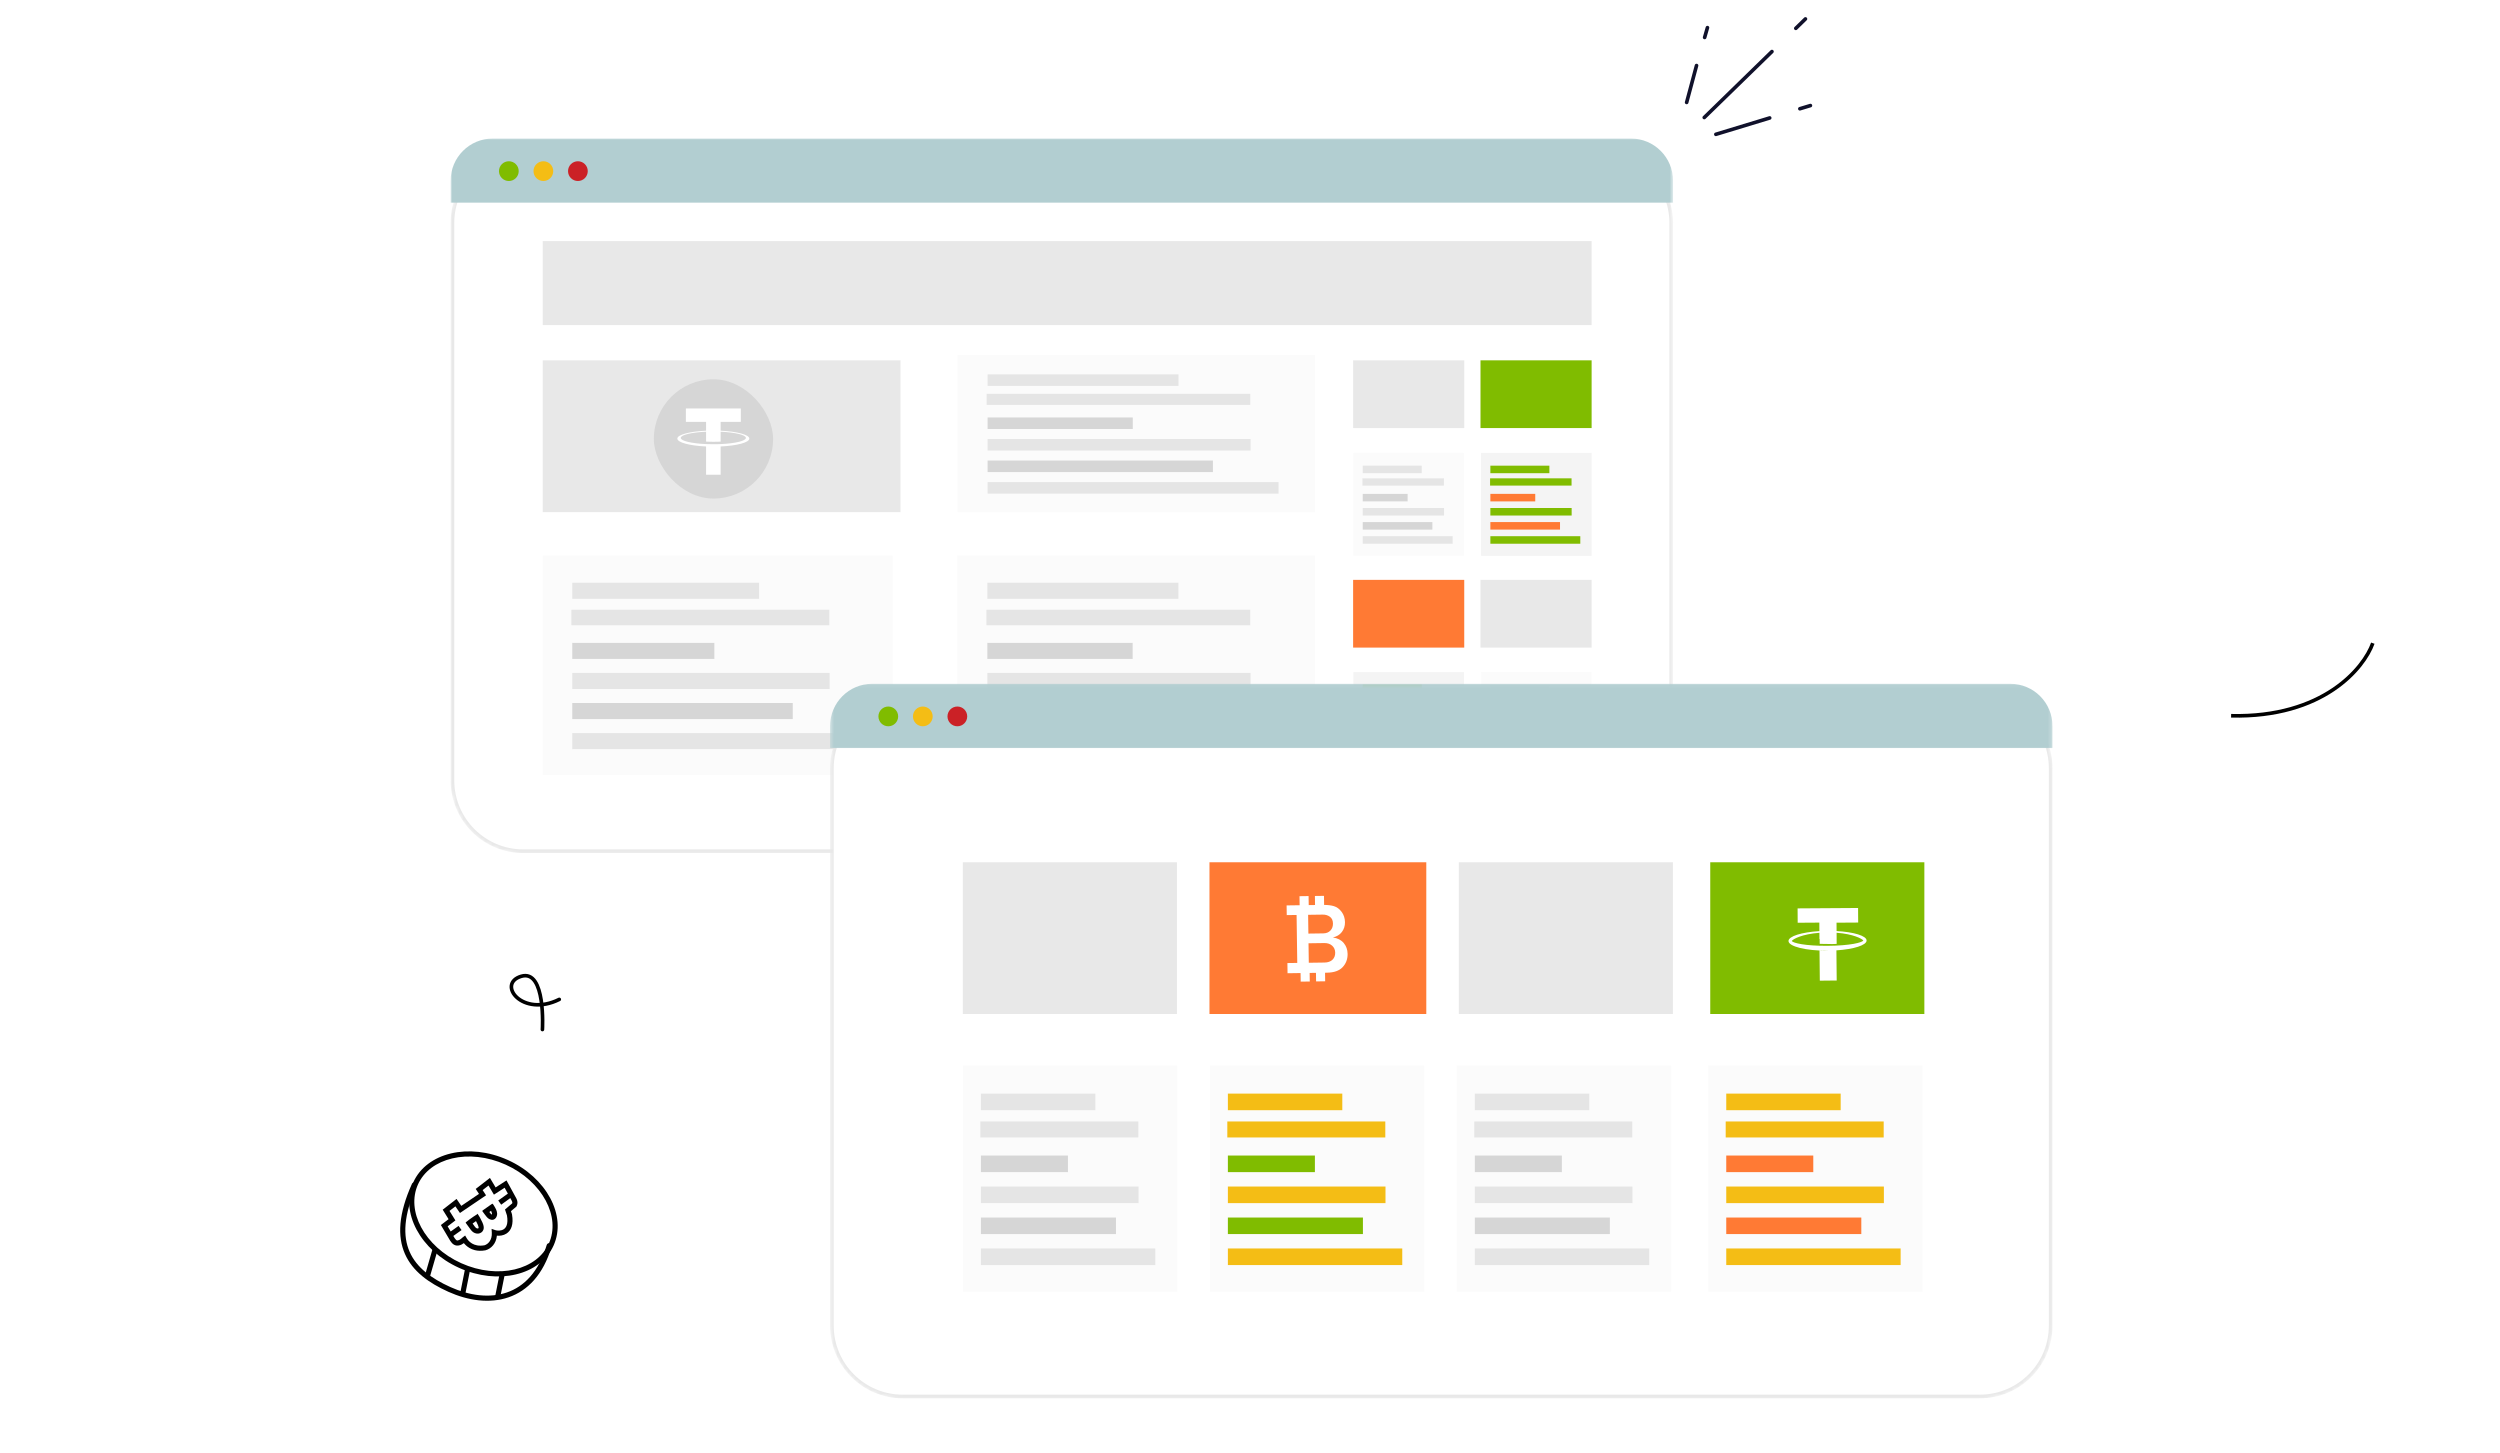 <svg width="688" height="400" viewBox="0 0 688 400" fill="none" xmlns="http://www.w3.org/2000/svg">
<g clip-path="url(#clip0_1537_14000)">
<g filter="url(#filter0_d_1537_14000)">
<g filter="url(#filter1_d_1537_14000)">
<mask id="mask0_1537_14000" style="mask-type:luminance" maskUnits="userSpaceOnUse" x="124" y="38" width="337" height="194">
<path d="M124.5 58C124.5 47.23 133.23 38.5 144 38.5H440.39C451.16 38.5 459.89 47.23 459.89 58V211.892C459.89 222.661 451.16 231.392 440.39 231.392H144C133.23 231.392 124.5 222.661 124.5 211.892V58Z" fill="white" stroke="white"/>
</mask>
<g mask="url(#mask0_1537_14000)">
<path d="M124.512 58.361C124.512 47.592 133.242 38.861 144.012 38.861H440.422C451.192 38.861 459.922 47.592 459.922 58.361V211.754C459.922 222.523 451.192 231.254 440.422 231.254H144.012C133.242 231.254 124.512 222.523 124.512 211.754V58.361Z" fill="white" stroke="#E8E8E8"/>
</g>
</g>
<mask id="mask1_1537_14000" style="mask-type:luminance" maskUnits="userSpaceOnUse" x="124" y="38" width="337" height="19">
<path d="M124 38H460.39V56.51H124V38Z" fill="white"/>
</mask>
<g mask="url(#mask1_1537_14000)">
<path d="M460.422 49.737C460.422 43.321 455.227 38.122 448.827 38.122H135.607C129.207 38.122 124.012 43.321 124.012 49.737V55.801H460.422V49.737Z" fill="#B2CED1"/>
</g>
<path d="M142.749 47.097C142.749 48.598 141.532 49.815 140.032 49.815C138.535 49.815 137.318 48.598 137.318 47.097C137.318 45.593 138.535 44.376 140.032 44.376C141.532 44.376 142.749 45.593 142.749 47.097Z" fill="#80BC00"/>
<path d="M152.251 47.097C152.251 48.598 151.035 49.815 149.534 49.815C148.037 49.815 146.821 48.598 146.821 47.097C146.821 45.593 148.037 44.376 149.534 44.376C151.035 44.376 152.251 45.593 152.251 47.097Z" fill="#F4BD15"/>
<path d="M161.753 47.097C161.753 48.598 160.536 49.815 159.04 49.815C157.539 49.815 156.322 48.598 156.322 47.097C156.322 45.593 157.539 44.376 159.04 44.376C160.536 44.376 161.753 45.593 161.753 47.097Z" fill="#CB2126"/>
<path d="M247.816 140.931H149.36V99.162H247.816V140.931Z" fill="#E8E8E8"/>
<g clip-path="url(#clip1_1537_14000)">
<path d="M196.35 137.201C205.412 137.201 212.759 129.855 212.759 120.792C212.759 111.729 205.412 104.383 196.35 104.383C187.287 104.383 179.94 111.729 179.94 120.792C179.94 129.855 187.287 137.201 196.35 137.201Z" fill="#D6D6D6"/>
<path fill-rule="evenodd" clip-rule="evenodd" d="M198.321 122.211V122.209C198.208 122.217 197.627 122.252 196.329 122.252C195.294 122.252 194.564 122.221 194.308 122.209V122.212C190.321 122.037 187.344 121.342 187.344 120.512C187.344 119.682 190.321 118.988 194.308 118.809V121.521C194.569 121.539 195.315 121.583 196.347 121.583C197.585 121.583 198.205 121.532 198.321 121.522V118.811C202.3 118.989 205.269 119.683 205.269 120.512C205.269 121.342 202.3 122.035 198.321 122.211ZM198.321 118.529V116.103H203.874V112.402H188.756V116.103H194.308V118.528C189.795 118.735 186.402 119.63 186.402 120.7C186.402 121.771 189.795 122.664 194.308 122.872V130.648H198.321V122.87C202.827 122.663 206.212 121.77 206.212 120.7C206.212 119.631 202.827 118.737 198.321 118.529Z" fill="white"/>
</g>
<path d="M402.958 117.809H372.377V99.162H402.958V117.809Z" fill="#E8E8E8"/>
<path d="M402.958 178.225H372.377V159.578H402.958V178.225Z" fill="#FF7A34"/>
<path d="M438.014 117.809H407.433V99.162H438.014V117.809Z" fill="#80BC00"/>
<path d="M438.014 178.225H407.433V159.578H438.014V178.225Z" fill="#E8E8E8"/>
<path d="M438.014 89.466H149.36V66.344H438.014V89.466Z" fill="#E8E8E8"/>
<path d="M361.934 140.931H263.479V97.67H361.934V140.931Z" fill="#F5F5F5" fill-opacity="0.4"/>
<path d="M351.856 132.664H271.784V135.834H351.856V132.664Z" fill="#E5E5E5"/>
<path d="M333.796 126.74H271.784V129.908H333.796V126.74Z" fill="#D6D6D6"/>
<path d="M344.157 120.815H271.784V123.983H344.157V120.815Z" fill="#E5E5E5"/>
<path d="M311.745 114.89H271.784V118.06H311.745V114.89Z" fill="#D6D6D6"/>
<path d="M324.325 103.042H271.784V106.212H324.325V103.042Z" fill="#E5E5E5"/>
<path d="M344.074 108.365H271.528V111.424H344.074V108.365Z" fill="#E5E5E5"/>
<path d="M402.889 152.972H372.456V124.63H402.889V152.972Z" fill="#F5F5F5" fill-opacity="0.4"/>
<path d="M399.773 147.556H375.023V149.633H399.773V147.556Z" fill="#E5E5E5"/>
<path d="M394.191 143.675H375.023V145.751H394.191V143.675Z" fill="#D6D6D6"/>
<path d="M397.394 139.793H375.023V141.869H397.394V139.793Z" fill="#E5E5E5"/>
<path d="M387.375 135.912H375.023V137.988H387.375V135.912Z" fill="#D6D6D6"/>
<path d="M391.264 128.149H375.023V130.226H391.264V128.149Z" fill="#E5E5E5"/>
<path d="M397.368 131.637H374.944V133.641H397.368V131.637Z" fill="#E5E5E5"/>
<path d="M402.889 213.288H372.456V184.945H402.889V213.288Z" fill="#F4F4F4"/>
<path d="M399.773 207.871H375.023V209.948H399.773V207.871Z" fill="#80BC00"/>
<path d="M394.191 203.991H375.023V206.066H394.191V203.991Z" fill="#FF7A34"/>
<path d="M397.394 200.109H375.023V202.184H397.394V200.109Z" fill="#80BC00"/>
<path d="M387.375 196.228H375.023V198.304H387.375V196.228Z" fill="#FF7A34"/>
<path d="M391.264 188.465H375.023V190.542H391.264V188.465Z" fill="#80BC00"/>
<path d="M397.368 191.953H374.944V193.957H397.368V191.953Z" fill="#80BC00"/>
<path d="M438.014 152.972H407.581V124.63H438.014V152.972Z" fill="#F4F4F4"/>
<path d="M434.899 147.556H410.148V149.633H434.899V147.556Z" fill="#80BC00"/>
<path d="M429.316 143.675H410.148V145.751H429.316V143.675Z" fill="#FF7A34"/>
<path d="M432.519 139.793H410.148V141.869H432.519V139.793Z" fill="#80BC00"/>
<path d="M422.5 135.912H410.148V137.988H422.5V135.912Z" fill="#FF7A34"/>
<path d="M426.389 128.149H410.148V130.226H426.389V128.149Z" fill="#80BC00"/>
<path d="M432.493 131.637H410.069V133.641H432.493V131.637Z" fill="#80BC00"/>
<path d="M438.014 213.288H407.581V184.945H438.014V213.288Z" fill="#F5F5F5" fill-opacity="0.4"/>
<path d="M434.899 207.871H410.148V209.948H434.899V207.871Z" fill="#E5E5E5"/>
<path d="M429.316 203.991H410.148V206.066H429.316V203.991Z" fill="#D6D6D6"/>
<path d="M432.519 200.109H410.148V202.184H432.519V200.109Z" fill="#E5E5E5"/>
<path d="M422.5 196.228H410.148V198.304H422.5V196.228Z" fill="#D6D6D6"/>
<path d="M426.389 188.465H410.148V190.542H426.389V188.465Z" fill="#E5E5E5"/>
<path d="M432.493 191.953H410.069V193.957H432.493V191.953Z" fill="#E5E5E5"/>
<path d="M245.702 213.281H149.36V152.865H245.702V213.281Z" fill="#F5F5F5" fill-opacity="0.4"/>
<path d="M235.84 201.736H157.487V206.163H235.84V201.736Z" fill="#E5E5E5"/>
<path d="M218.168 193.463H157.487V197.888H218.168V193.463Z" fill="#D6D6D6"/>
<path d="M228.307 185.189H157.487V189.613H228.307V185.189Z" fill="#E5E5E5"/>
<path d="M196.59 176.914H157.487V181.341H196.59V176.914Z" fill="#D6D6D6"/>
<path d="M208.901 160.368H157.487V164.795H208.901V160.368Z" fill="#E5E5E5"/>
<path d="M228.226 167.803H157.237V172.074H228.226V167.803Z" fill="#E5E5E5"/>
<path d="M361.934 213.281H263.403V152.865H361.934V213.281Z" fill="#F5F5F5" fill-opacity="0.4"/>
<path d="M351.849 201.736H271.715V206.163H351.849V201.736Z" fill="#E5E5E5"/>
<path d="M333.775 193.463H271.715V197.888H333.775V193.463Z" fill="#D6D6D6"/>
<path d="M344.144 185.189H271.715V189.613H344.144V185.189Z" fill="#E5E5E5"/>
<path d="M311.707 176.914H271.715V181.341H311.707V176.914Z" fill="#D6D6D6"/>
<path d="M324.297 160.368H271.715V164.795H324.297V160.368Z" fill="#E5E5E5"/>
<path d="M344.061 167.803H271.459V172.074H344.061V167.803Z" fill="#E5E5E5"/>
</g>
<g filter="url(#filter2_d_1537_14000)">
<g filter="url(#filter3_d_1537_14000)">
<mask id="mask2_1537_14000" style="mask-type:luminance" maskUnits="userSpaceOnUse" x="228" y="188" width="337" height="194">
<path d="M228.923 208.06C228.923 197.291 237.653 188.56 248.423 188.56H544.813C555.583 188.56 564.313 197.291 564.313 208.06V361.952C564.313 372.721 555.583 381.452 544.813 381.452H248.423C237.653 381.452 228.923 372.721 228.923 361.952V208.06Z" fill="white" stroke="white"/>
</mask>
<g mask="url(#mask2_1537_14000)">
<path d="M228.935 208.421C228.935 197.651 237.665 188.921 248.435 188.921H544.845C555.615 188.921 564.345 197.651 564.345 208.421V361.813C564.345 372.583 555.615 381.313 544.845 381.313H248.435C237.665 381.313 228.935 372.583 228.935 361.813V208.421Z" fill="white" stroke="#E8E8E8"/>
</g>
</g>
<mask id="mask3_1537_14000" style="mask-type:luminance" maskUnits="userSpaceOnUse" x="228" y="188" width="337" height="19">
<path d="M228.423 188.06H564.813V206.57H228.423V188.06Z" fill="white"/>
</mask>
<g mask="url(#mask3_1537_14000)">
<path d="M564.845 199.797C564.845 193.381 559.65 188.182 553.25 188.182H240.03C233.63 188.182 228.435 193.381 228.435 199.797V205.86H564.845V199.797Z" fill="#B2CED1"/>
</g>
<path d="M247.172 197.156C247.172 198.657 245.955 199.874 244.454 199.874C242.958 199.874 241.741 198.657 241.741 197.156C241.741 195.652 242.958 194.435 244.454 194.435C245.955 194.435 247.172 195.652 247.172 197.156Z" fill="#80BC00"/>
<path d="M256.674 197.156C256.674 198.657 255.457 199.874 253.957 199.874C252.46 199.874 251.244 198.657 251.244 197.156C251.244 195.652 252.46 194.435 253.957 194.435C255.457 194.435 256.674 195.652 256.674 197.156Z" fill="#F4BD15"/>
<path d="M266.176 197.156C266.176 198.657 264.959 199.874 263.463 199.874C261.962 199.874 260.746 198.657 260.746 197.156C260.746 195.652 261.962 194.435 263.463 194.435C264.959 194.435 266.176 195.652 266.176 197.156Z" fill="#CB2126"/>
<path d="M323.895 279.057H264.971V237.288H323.895V279.057Z" fill="#E8E8E8"/>
<path d="M392.516 279.057H332.846V237.288H392.516V279.057Z" fill="#FF7A34"/>
<path d="M366.677 264.136C366.152 264.626 365.431 264.878 364.513 264.891L360.179 264.951L360.105 259.59L364.452 259.53C365.343 259.517 366.062 259.759 366.609 260.253C367.157 260.746 367.436 261.385 367.447 262.17C367.458 262.99 367.201 263.645 366.677 264.136ZM364.017 251.699C364.762 251.689 365.414 251.883 365.974 252.281C366.535 252.678 366.82 253.306 366.832 254.164C366.842 254.938 366.608 255.579 366.129 256.087C365.65 256.596 364.992 256.856 364.156 256.867L360.068 256.924L359.996 251.755L364.017 251.699ZM369.81 259.538C369.126 258.708 368.128 258.189 366.816 257.979C367.868 257.755 368.688 257.258 369.277 256.489C369.866 255.719 370.153 254.819 370.139 253.789C370.124 252.695 369.815 251.746 369.214 250.943C368.612 250.14 367.905 249.616 367.093 249.373C366.362 249.153 365.462 249.04 364.396 249.032L364.361 246.539L361.862 246.573L361.897 249.061L360.158 249.085L360.124 246.597L357.624 246.632L357.659 249.12L354.074 249.17L354.111 251.837L356.821 251.799L357.004 264.995L354.294 265.032L354.332 267.835L357.917 267.785L357.95 270.146L360.449 270.111L360.416 267.751L362.155 267.727L362.188 270.087L364.687 270.052L364.654 267.692L365.179 267.685C367.132 267.658 368.572 267.148 369.5 266.155C370.426 265.162 370.88 263.946 370.86 262.505C370.844 261.356 370.493 260.367 369.81 259.538Z" fill="white"/>
<path d="M460.391 279.057H401.466V237.288H460.391V279.057Z" fill="#E8E8E8"/>
<path d="M529.584 279.057H470.66V237.288H529.584V279.057Z" fill="#80BC00"/>
<path fill-rule="evenodd" clip-rule="evenodd" d="M500.699 256.704L500.71 258.411L500.771 258.41L500.784 259.748C501.105 259.745 501.451 259.754 501.811 259.764L501.811 259.764C502.199 259.774 502.603 259.785 503.007 259.781C503.841 259.828 504.674 259.82 505.451 259.757L505.438 258.379L505.443 258.379L505.432 256.697C510.034 257.04 512.457 258.358 512.794 258.832C512.408 259.391 509.24 260.248 502.949 260.289C496.713 260.331 493.479 259.517 493.085 258.963C493.422 258.426 495.919 257.067 500.699 256.704ZM500.696 256.242C495.817 256.535 492.186 257.658 492.194 258.969C492.204 260.472 497.001 261.665 502.958 261.626C503.176 261.624 503.394 261.621 503.609 261.616C503.389 261.625 503.167 261.632 502.946 261.634C502.171 261.641 501.451 261.649 500.731 261.6L500.812 269.881L505.462 269.834L505.381 261.54C510.16 261.229 513.694 260.119 513.685 258.826C513.677 257.541 510.169 256.482 505.429 256.227L505.413 253.925L511.371 253.886L511.344 249.877L494.697 249.987L494.723 253.94L500.681 253.901L500.696 256.242Z" fill="white"/>
<path d="M323.982 355.481H264.971V293.229H323.982V355.481Z" fill="#F5F5F5" fill-opacity="0.4"/>
<path d="M317.941 343.584H269.949V348.146H317.941V343.584Z" fill="#E5E5E5"/>
<path d="M307.116 335.062H269.949V339.62H307.116V335.062Z" fill="#D6D6D6"/>
<path d="M313.326 326.535H269.949V331.094H313.326V326.535Z" fill="#E5E5E5"/>
<path d="M293.9 318.009H269.949V322.571H293.9V318.009Z" fill="#D6D6D6"/>
<path d="M301.44 300.96H269.949V305.522H301.44V300.96Z" fill="#E5E5E5"/>
<path d="M313.277 308.62H269.795V313.022H313.277V308.62Z" fill="#E5E5E5"/>
<path d="M391.942 355.481H332.932V293.229H391.942V355.481Z" fill="#F5F5F5" fill-opacity="0.4"/>
<path d="M385.902 343.584H337.91V348.146H385.902V343.584Z" fill="#F4BD15"/>
<path d="M375.077 335.062H337.91V339.62H375.077V335.062Z" fill="#80BC00"/>
<path d="M381.287 326.535H337.91V331.094H381.287V326.535Z" fill="#F4BD15"/>
<path d="M361.861 318.009H337.91V322.571H361.861V318.009Z" fill="#80BC00"/>
<path d="M369.401 300.96H337.91V305.522H369.401V300.96Z" fill="#F4BD15"/>
<path d="M381.237 308.62H337.756V313.022H381.237V308.62Z" fill="#F4BD15"/>
<path d="M459.904 355.481H400.893V293.229H459.904V355.481Z" fill="#F5F5F5" fill-opacity="0.4"/>
<path d="M453.863 343.584H405.871V348.146H453.863V343.584Z" fill="#E5E5E5"/>
<path d="M443.039 335.062H405.871V339.62H443.039V335.062Z" fill="#D6D6D6"/>
<path d="M449.249 326.535H405.871V331.094H449.249V326.535Z" fill="#E5E5E5"/>
<path d="M429.822 318.009H405.871V322.571H429.822V318.009Z" fill="#D6D6D6"/>
<path d="M437.362 300.96H405.871V305.522H437.362V300.96Z" fill="#E5E5E5"/>
<path d="M449.199 308.62H405.717V313.022H449.199V308.62Z" fill="#E5E5E5"/>
<path d="M529.097 355.481H470.087V293.229H529.097V355.481Z" fill="#F5F5F5" fill-opacity="0.4"/>
<path d="M523.057 343.584H475.064V348.146H523.057V343.584Z" fill="#F4BD15"/>
<path d="M512.232 335.062H475.064V339.62H512.232V335.062Z" fill="#FF7A34"/>
<path d="M518.442 326.535H475.064V331.094H518.442V326.535Z" fill="#F4BD15"/>
<path d="M499.015 318.009H475.064V322.571H499.015V318.009Z" fill="#FF7A34"/>
<path d="M506.556 300.96H475.064V305.522H506.556V300.96Z" fill="#F4BD15"/>
<path d="M518.393 308.62H474.911V313.022H518.393V308.62Z" fill="#F4BD15"/>
</g>
<path d="M653 177C650.547 183.907 639.313 197.573 614 196.981" stroke="black"/>
<path d="M149.273 283.327C149.273 283.327 150.281 266.628 143.438 268.677C136.594 270.727 143.718 280.112 153.907 275.037" stroke="black" stroke-linecap="round" stroke-linejoin="round"/>
<path d="M487.639 14.19L469.011 32.339" stroke="#10112B" stroke-miterlimit="10" stroke-linecap="round" stroke-linejoin="round"/>
<path d="M496.857 5.209L494.206 7.796" stroke="#10112B" stroke-miterlimit="10" stroke-linecap="round" stroke-linejoin="round"/>
<path d="M466.888 18.038L464.163 28.187" stroke="#10112B" stroke-miterlimit="10" stroke-linecap="round" stroke-linejoin="round"/>
<path d="M469.89 7.605L469.116 10.303" stroke="#10112B" stroke-miterlimit="10" stroke-linecap="round" stroke-linejoin="round"/>
<path d="M487.018 32.46L472.204 36.965" stroke="#10112B" stroke-miterlimit="10" stroke-linecap="round" stroke-linejoin="round"/>
<path d="M498.223 29.053L495.322 29.93" stroke="#10112B" stroke-miterlimit="10" stroke-linecap="round" stroke-linejoin="round"/>
<path fill-rule="evenodd" clip-rule="evenodd" d="M115.907 337.75C118.03 341.713 121.86 345.344 126.931 347.629C132.001 349.914 137.258 350.38 141.633 349.345C146.007 348.31 149.425 345.806 151.055 342.189C152.686 338.572 152.298 334.352 150.176 330.39C148.054 326.427 144.223 322.796 139.153 320.511C134.082 318.226 128.825 317.76 124.45 318.795C120.076 319.83 116.658 322.334 115.028 325.951C113.398 329.568 113.785 333.788 115.907 337.75ZM113.738 325.37C110.042 333.571 115.688 344.114 126.349 348.919C137.01 353.724 148.649 350.971 152.345 342.77C156.041 334.569 150.395 324.026 139.734 319.221C129.073 314.416 117.434 317.169 113.738 325.37Z" fill="black"/>
<path fill-rule="evenodd" clip-rule="evenodd" d="M139.49 355.685C144.204 354.068 148.264 350.062 150.457 342.615C150.567 342.24 150.961 342.026 151.335 342.136C151.71 342.247 151.924 342.64 151.814 343.015C149.518 350.813 145.178 355.23 139.949 357.023C134.756 358.804 128.821 357.949 123.385 355.499C117.995 353.07 113.546 349.865 111.439 345.077C109.323 340.272 109.644 334.057 113.369 325.793C113.529 325.437 113.948 325.278 114.304 325.439C114.66 325.599 114.819 326.018 114.659 326.374C111.021 334.444 110.843 340.212 112.734 344.507C114.632 348.82 118.695 351.834 123.966 354.209C129.191 356.564 134.742 357.313 139.49 355.685Z" fill="black"/>
<path fill-rule="evenodd" clip-rule="evenodd" d="M136.195 357.103L137.61 349.999L138.998 350.276L137.582 357.379L136.195 357.103Z" fill="black"/>
<path fill-rule="evenodd" clip-rule="evenodd" d="M126.667 355.787L128.082 348.684L129.47 348.96L128.055 356.064L126.667 355.787Z" fill="black"/>
<path fill-rule="evenodd" clip-rule="evenodd" d="M117.003 350.772L119.136 343.396L120.495 343.789L118.362 351.165L117.003 350.772Z" fill="black"/>
<path fill-rule="evenodd" clip-rule="evenodd" d="M130.657 339.333C130.388 339.221 130.139 339.056 129.926 338.853C129.713 338.647 129.531 338.402 129.359 338.163L128.777 337.366L128.196 336.564L128.166 336.518L128.153 336.467C128.156 336.42 128.192 336.387 128.222 336.355C128.885 335.814 129.563 335.31 130.266 334.836C130.586 334.617 130.911 334.407 131.247 334.203L131.415 334.01C131.511 334.147 131.595 334.285 131.68 334.424L131.915 334.795L132.186 335.274C132.388 335.637 132.573 336.007 132.74 336.384C132.807 336.541 132.873 336.704 132.933 336.871L132.998 337.062C133.137 337.526 133.193 338.003 133.023 338.446C132.816 339.035 132.223 339.437 131.61 339.488C131.281 339.515 130.953 339.457 130.657 339.333ZM130.649 337.535L130.503 337.331L130.058 336.719C130.367 336.488 130.682 336.266 130.996 336.047C131.105 336.246 131.202 336.444 131.298 336.647L131.448 336.959L131.576 337.27C131.632 337.424 131.672 337.559 131.697 337.677C131.729 337.86 131.708 337.927 131.701 337.944C131.693 337.974 131.681 337.995 131.646 338.02L131.571 338.059L131.492 338.079C131.431 338.083 131.359 338.078 131.289 338.059L131.191 338.027C131.132 337.998 131.068 337.963 131.005 337.917L130.911 337.839C130.828 337.758 130.751 337.667 130.649 337.535Z" fill="black"/>
<path fill-rule="evenodd" clip-rule="evenodd" d="M135.95 331.807C136.353 332.464 136.755 333.143 136.807 333.9C136.835 334.298 136.734 334.723 136.522 335.06C136.329 335.36 136.053 335.59 135.709 335.669L135.542 335.693L135.397 335.699L135.183 335.676C134.904 335.626 134.636 335.497 134.404 335.328C134.04 335.057 133.772 334.697 133.498 334.335L133.467 334.299L133.016 333.692L132.814 333.415L132.758 333.344C132.743 333.313 132.734 333.282 132.742 333.249C132.747 333.175 132.812 333.126 132.876 333.081L133.942 332.327L135.369 331.324L135.556 331.262C135.654 331.369 135.74 331.485 135.826 331.608L135.95 331.807ZM135.383 334.153L135.348 334.256L135.247 334.193C135.152 334.123 135.07 334.037 134.967 333.919L134.672 333.541L135.132 333.216C135.191 333.328 135.239 333.431 135.277 333.528C135.348 333.702 135.387 333.851 135.399 333.996L135.396 334.048C135.399 334.082 135.391 334.117 135.383 334.153Z" fill="black"/>
<path fill-rule="evenodd" clip-rule="evenodd" d="M136.394 326.783L134.831 324.162L130.92 327.192L131.816 328.562L126.95 331.857L125.643 329.946L121.83 332.908L123.45 335.514L121.332 337.128L123.92 341.493L123.956 341.535L124.042 341.649L124.174 341.83C124.275 341.967 124.412 342.137 124.595 342.294C124.971 342.627 125.524 342.887 126.253 342.755C126.826 342.648 127.293 342.374 127.621 342.13L127.656 342.105C128.012 342.551 128.516 343.04 129.192 343.436C129.623 343.691 130.112 343.902 130.673 344.041C131.501 344.245 132.478 344.291 133.612 344.084C135.177 343.642 136.544 342.228 136.745 340.056C137.543 340.137 138.531 340.025 139.372 339.485C140.682 338.649 141.386 336.964 140.903 334.202L140.895 334.151L140.616 333.312L142.128 332.029L142.194 331.882C142.384 331.457 142.47 331.028 142.356 330.511C142.255 330.058 142.006 329.575 141.663 329.006L139.387 324.85L136.394 326.783ZM133.761 328.952L132.82 327.51L134.436 326.259L135.929 328.77L138.876 326.864L139.766 328.489L137.113 330.379L137.931 331.532L140.434 329.71C140.628 330.03 140.755 330.269 140.842 330.455C140.914 330.607 140.956 330.724 140.977 330.819C141.002 330.935 141.001 331.031 140.959 331.167L138.975 332.852L139.519 334.499C139.928 336.901 139.256 337.882 138.613 338.294C137.865 338.771 136.838 338.719 136.281 338.525L135.286 338.179L135.345 339.233C135.459 341.266 134.344 342.39 133.326 342.702C131.772 342.976 130.669 342.664 129.908 342.215C129.493 341.973 129.164 341.681 128.912 341.4C128.686 341.146 128.52 340.902 128.407 340.706L128.006 340.016L127.369 340.495L127.139 340.692L127.092 340.736L126.88 340.91L126.774 340.994C126.541 341.169 126.281 341.311 126.001 341.364L125.878 341.375L125.812 341.37C125.697 341.357 125.611 341.306 125.528 341.231C125.45 341.165 125.378 341.08 125.302 340.977L125.231 340.881L125.084 340.685L124.757 340.131L127.019 338.518L126.196 337.367L124.033 338.909L123.19 337.49L125.331 335.858L123.702 333.243L125.324 331.985L126.581 333.818L133.761 328.952Z" fill="black"/>
</g>
<defs>
<filter id="filter0_d_1537_14000" x="104.012" y="18.122" width="376.378" height="233.632" filterUnits="userSpaceOnUse" color-interpolation-filters="sRGB">
<feFlood flood-opacity="0" result="BackgroundImageFix"/>
<feColorMatrix in="SourceAlpha" type="matrix" values="0 0 0 0 0 0 0 0 0 0 0 0 0 0 0 0 0 0 127 0" result="hardAlpha"/>
<feOffset/>
<feGaussianBlur stdDeviation="10"/>
<feComposite in2="hardAlpha" operator="out"/>
<feColorMatrix type="matrix" values="0 0 0 0 0 0 0 0 0 0 0 0 0 0 0 0 0 0 0.1 0"/>
<feBlend mode="normal" in2="BackgroundImageFix" result="effect1_dropShadow_1537_14000"/>
<feBlend mode="normal" in="SourceGraphic" in2="effect1_dropShadow_1537_14000" result="shape"/>
</filter>
<filter id="filter1_d_1537_14000" x="60.012" y="-22.639" width="464.378" height="321.393" filterUnits="userSpaceOnUse" color-interpolation-filters="sRGB">
<feFlood flood-opacity="0" result="BackgroundImageFix"/>
<feColorMatrix in="SourceAlpha" type="matrix" values="0 0 0 0 0 0 0 0 0 0 0 0 0 0 0 0 0 0 127 0" result="hardAlpha"/>
<feOffset dy="3"/>
<feGaussianBlur stdDeviation="32"/>
<feComposite in2="hardAlpha" operator="out"/>
<feColorMatrix type="matrix" values="0 0 0 0 0.573 0 0 0 0 0.667 0 0 0 0 0.808 0 0 0 0.2 0"/>
<feBlend mode="normal" in2="BackgroundImageFix" result="effect1_dropShadow_1537_14000"/>
<feBlend mode="normal" in="SourceGraphic" in2="effect1_dropShadow_1537_14000" result="shape"/>
</filter>
<filter id="filter2_d_1537_14000" x="208.435" y="168.182" width="376.378" height="233.632" filterUnits="userSpaceOnUse" color-interpolation-filters="sRGB">
<feFlood flood-opacity="0" result="BackgroundImageFix"/>
<feColorMatrix in="SourceAlpha" type="matrix" values="0 0 0 0 0 0 0 0 0 0 0 0 0 0 0 0 0 0 127 0" result="hardAlpha"/>
<feOffset/>
<feGaussianBlur stdDeviation="10"/>
<feComposite in2="hardAlpha" operator="out"/>
<feColorMatrix type="matrix" values="0 0 0 0 0 0 0 0 0 0 0 0 0 0 0 0 0 0 0.1 0"/>
<feBlend mode="normal" in2="BackgroundImageFix" result="effect1_dropShadow_1537_14000"/>
<feBlend mode="normal" in="SourceGraphic" in2="effect1_dropShadow_1537_14000" result="shape"/>
</filter>
<filter id="filter3_d_1537_14000" x="164.435" y="127.421" width="464.378" height="321.393" filterUnits="userSpaceOnUse" color-interpolation-filters="sRGB">
<feFlood flood-opacity="0" result="BackgroundImageFix"/>
<feColorMatrix in="SourceAlpha" type="matrix" values="0 0 0 0 0 0 0 0 0 0 0 0 0 0 0 0 0 0 127 0" result="hardAlpha"/>
<feOffset dy="3"/>
<feGaussianBlur stdDeviation="32"/>
<feComposite in2="hardAlpha" operator="out"/>
<feColorMatrix type="matrix" values="0 0 0 0 0.573 0 0 0 0 0.667 0 0 0 0 0.808 0 0 0 0.2 0"/>
<feBlend mode="normal" in2="BackgroundImageFix" result="effect1_dropShadow_1537_14000"/>
<feBlend mode="normal" in="SourceGraphic" in2="effect1_dropShadow_1537_14000" result="shape"/>
</filter>
<clipPath id="clip0_1537_14000">
<rect width="688" height="400" rx="32" fill="white"/>
</clipPath>
<clipPath id="clip1_1537_14000">
<rect x="179.94" y="104.383" width="32.819" height="32.819" rx="16.409" fill="white"/>
</clipPath>
</defs>
</svg>
